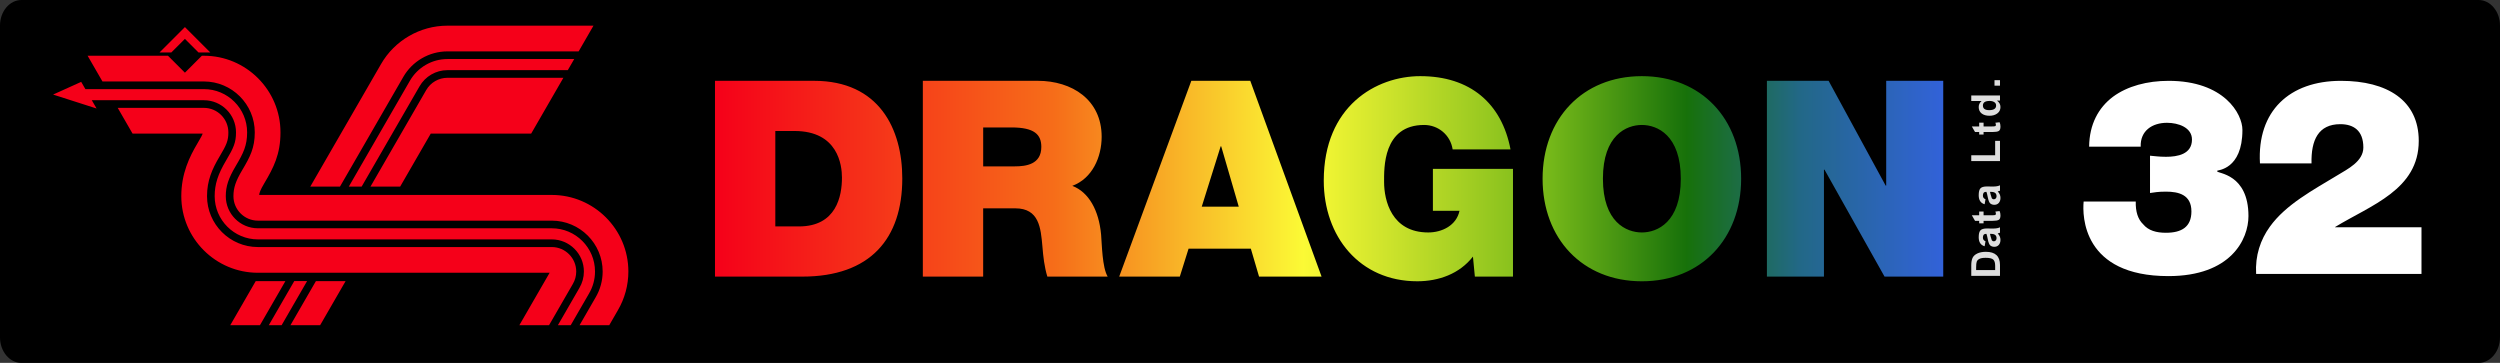 <?xml version="1.0" encoding="UTF-8" standalone="no"?>
<!-- Created with Inkscape (http://www.inkscape.org/) -->

<svg
   xmlns:ns="http://ns.adobe.com/SaveForWeb/1.0/"
   xmlns:dc="http://purl.org/dc/elements/1.1/"
   xmlns:cc="http://creativecommons.org/ns#"
   xmlns:rdf="http://www.w3.org/1999/02/22-rdf-syntax-ns#"
   xmlns:svg="http://www.w3.org/2000/svg"
   xmlns="http://www.w3.org/2000/svg"
   xmlns:sodipodi="http://sodipodi.sourceforge.net/DTD/sodipodi-0.dtd"
   xmlns:inkscape="http://www.inkscape.org/namespaces/inkscape"
   version="1.1"
   width="559.249"
   height="81.18"
   viewBox="0 0 559.249 81.18"
   id="svg2"
   xml:space="preserve"
   inkscape:version="0.91 r13725"
   sodipodi:docname="logo.svg"><rect x="0" y="0" width="559.249" height="81.18" fill="#333333" stroke="none"/><sodipodi:namedview
     pagecolor="#ffffff"
     bordercolor="#666666"
     borderopacity="1"
     objecttolerance="10"
     gridtolerance="10"
     guidetolerance="10"
     inkscape:pageopacity="0"
     inkscape:pageshadow="2"
     inkscape:window-width="1680"
     inkscape:window-height="975"
     id="namedview18"
     showgrid="false"
     fit-margin-top="0"
     fit-margin-left="0"
     fit-margin-right="0"
     fit-margin-bottom="0"
     inkscape:zoom="2.0617063"
     inkscape:cx="292.69064"
     inkscape:cy="4.4900637"
     inkscape:window-x="1671"
     inkscape:window-y="-9"
     inkscape:window-maximized="1"
     inkscape:current-layer="svg2"
     showguides="true"
     inkscape:guide-bbox="true"><sodipodi:guide
       position="471.415,63.107"
       orientation="0,1"
       id="guide4149" /><sodipodi:guide
       position="469.014,19.378"
       orientation="0,1"
       id="guide4151" /></sodipodi:namedview><defs
     id="defs28" /><path
     d="m 559.249,75.466 c 0,3.154 -2.15,5.714 -4.801,5.714 H 4.801 c -2.651,0 -4.801,-2.56 -4.801,-5.714 V 5.715 C -1.2767529e-5,2.56 2.15,0 4.801,0 H 554.447 c 2.651,0 4.801,2.56 4.801,5.715 V 75.466 l 0,0 z"
     id="path4"
     inkscape:connector-curvature="0" /><linearGradient
     x1="895.855"
     y1="-429.678"
     x2="1304.746"
     y2="-429.678"
     id="path21_1_"
     gradientUnits="userSpaceOnUse"
     gradientTransform="matrix(0.672,0,0,-0.672,-442.041,-248.751)"><stop
       id="stop6"
       style="stop-color:#f50019;stop-opacity:1"
       offset="0" /><stop
       id="stop8"
       style="stop-color:#f66d19;stop-opacity:1"
       offset="0.276" /><stop
       id="stop10"
       style="stop-color:#fbfa35;stop-opacity:1"
       offset="0.479" /><stop
       id="stop12"
       style="stop-color:#74b719;stop-opacity:1"
       offset="0.681" /><stop
       id="stop14"
       style="stop-color:#17710a;stop-opacity:1"
       offset="0.791" /><stop
       id="stop16"
       style="stop-color:#226887;stop-opacity:1"
       offset="0.883" /><stop
       id="stop18"
       style="stop-color:#3262d9;stop-opacity:1"
       offset="1" /></linearGradient><path
     d="m 159.942,18.077 h 22.146 c 14.6,0 19.753,10.796 19.753,21.839 0,13.435 -7.116,21.962 -22.391,21.962 H 159.942 V 18.077 l -6.8e-4,0 z m 13.496,32.575 h 5.276 c 8.404,0 9.631,-6.81 9.631,-10.919 0,-2.76 -0.859,-10.43 -10.613,-10.43 h -4.295 v 21.349 z m 33.003,-32.575 h 25.705 c 7.668,0 14.293,4.233 14.293,12.515 0,4.54 -2.086,9.325 -6.564,10.981 3.681,1.412 5.95,5.46 6.441,10.919 0.183,2.147 0.245,7.361 1.472,9.386 h -13.496 c -0.675,-2.208 -0.921,-4.477 -1.105,-6.748 -0.368,-4.172 -0.737,-8.527 -6.074,-8.527 h -7.179 v 15.276 h -13.496 l 0,-43.803 0,0 z m 13.496,19.14 h 7.055 c 2.515,0 5.951,-0.43 5.951,-4.355 0,-2.76 -1.533,-4.355 -6.687,-4.355 h -6.318 v 8.71 l 0,0 z m 46.561,-19.14 h 13.189 l 15.95,43.801 h -13.986 l -1.84,-6.257 h -13.926 l -1.963,6.257 h -13.558 l 16.135,-43.801 0,0 z m 10.612,28.157 -3.926,-13.496 h -0.123 l -4.233,13.496 h 8.282 z m 52.388,11.166 c -3.006,3.864 -7.668,5.52 -12.452,5.52 -12.945,0 -20.92,-10.061 -20.92,-22.513 0,-16.686 11.718,-23.372 21.594,-23.372 11.165,0 18.22,6.073 20.182,16.379 h -12.945 c -0.49,-3.19 -3.189,-5.46 -6.379,-5.46 -9.263,0 -8.957,9.754 -8.957,12.76 0,4.109 1.656,11.288 9.876,11.288 3.129,0 6.318,-1.595 6.993,-4.846 h -5.95 V 37.769 H 338.454 V 61.878 h -8.527 l -0.43,-4.478 0,0 z M 367.284,17.034 c 13.313,0 22.207,9.569 22.207,22.944 0,13.374 -8.895,22.944 -22.207,22.944 -13.312,0 -22.208,-9.569 -22.208,-22.944 0,-13.373 8.896,-22.944 22.208,-22.944 z m 0,34.967 c 3.435,0 8.711,-2.27 8.711,-12.025 0,-9.754 -5.276,-12.024 -8.711,-12.024 -3.435,0 -8.711,2.27 -8.711,12.024 0,9.755 5.277,12.025 8.711,12.025 z m 27.972,-33.924 h 13.803 l 12.76,23.434 h 0.123 V 18.077 h 12.76 V 61.878 H 421.573 L 408.139,37.954 h -0.123 V 61.878 H 395.256 V 18.077 z"
     id="path21"
     style="fill:url(#path21_1_)"
     inkscape:connector-curvature="0" /><path
     d="m 467.336,32.807 c 0.062,-5.03 2.086,-8.711 5.337,-11.165 3.252,-2.393 7.668,-3.558 12.453,-3.558 12.39,0 16.502,7.361 16.502,10.981 0,8.956 -5.644,8.956 -5.644,9.141 l 0,0.123 c 0,0.491 6.994,0.491 6.994,9.999 0,5.214 -3.926,13.435 -17.913,13.435 -19.2,0 -19.263,-13.496 -18.956,-16.687 l 11.657,0 c -0.062,2.27 0.49,3.989 1.657,5.091 1.165,1.411 2.945,1.902 5.091,1.902 3.496,0 5.704,-1.288 5.704,-4.784 0,-3.742 -2.883,-4.417 -5.704,-4.417 -1.779,0 -2.639,0.183 -3.558,0.306 l 0,-8.344 c 0.919,0.062 1.901,0.245 3.558,0.245 2.576,0 5.828,-0.552 5.828,-3.864 0,-2.701 -3.067,-3.742 -5.583,-3.742 -3.313,0 -6.011,1.779 -5.89,5.337 l -11.533,-6.72e-4 0,0 z m 38.217,3.742 c -0.675,-11.718 6.625,-18.465 18.098,-18.465 10.367,0 17.422,4.355 17.422,13.435 0,10.919 -10.674,14.354 -18.711,19.263 l 0,0.062 19.324,0 0,10.43 -36.992,0 c -0.245,-4.11 0.982,-7.669 3.066,-10.552 3.558,-4.97 9.693,-8.22 15.153,-11.533 2.208,-1.35 5.766,-3.068 5.766,-6.197 0,-3.865 -2.27,-5.214 -5.153,-5.214 -4.908,0 -6.564,3.558 -6.441,8.772 l -11.533,0 0,0 z"
     id="path23"
     style="fill:#ffffff"
     inkscape:connector-curvature="0" /><path
     d="M 76.055,41.738 H 69.412 L 85.224,14.353 C 88.274,9.042 93.969,5.743 100.088,5.743 h 32.674 l -3.321,5.752 h -29.353 c -4.071,0 -7.859,2.199 -9.879,5.727 L 76.055,41.738 z m 17.793,-22.421 c 1.279,-2.236 3.671,-3.625 6.241,-3.625 h 26.929 l 1.437,-2.488 h -28.366 c -3.459,0 -6.678,1.869 -8.398,4.872 L 78.03,41.738 h 2.872 l 12.945,-22.421 z m 2.516,10.565 h 22.462 l 3.884,-6.727 1.182,-2.048 2.14,-3.705 h -25.942 c -1.959,0 -3.782,1.059 -4.758,2.764 l -12.455,21.572 h 6.642 l 6.845,-11.856 z m -51.039,0 c -0.004,0.047 -0.007,0.069 -0.005,0.069 -0.052,0.177 -0.294,0.687 -1.141,2.108 -1.789,3.004 -3.62,6.757 -3.621,11.819 0,9.45 7.688,17.138 17.138,17.138 h 65.256 l -6.774,11.733 h 6.642 l 5.321,-9.216 c 0.499,-0.841 0.763,-1.806 0.763,-2.79 0,-3.021 -2.457,-5.479 -5.479,-5.479 H 57.698 c -6.279,0 -11.386,-5.108 -11.386,-11.386 0,-3.453 1.124,-6.045 2.811,-8.874 1.569,-2.634 1.964,-3.543 1.963,-5.395 0,-3.02 -2.457,-5.478 -5.478,-5.478 H 26.333 l 3.32,5.752 h 15.672 z M 123.425,51.067 H 57.697 c -3.963,0 -7.189,-3.225 -7.189,-7.189 6.69e-4,-2.19 0.602,-4.013 2.218,-6.725 1.738,-2.916 2.556,-4.61 2.556,-7.544 0,-5.334 -4.34,-9.675 -9.676,-9.675 H 19.1 l -0.937,-1.621 -6.286,2.842 9.728,3.119 -1.07,-1.853 H 45.607 c 3.964,0 7.188,3.225 7.188,7.188 6.82e-4,2.232 -0.496,3.402 -2.205,6.269 -1.849,3.101 -2.568,5.344 -2.568,7.999 0,5.335 4.341,9.676 9.676,9.676 h 65.729 c 3.964,0 7.189,3.225 7.189,7.189 0,1.292 -0.347,2.559 -1.009,3.676 l -4.809,8.33 h 2.871 l 4.084,-7.073 c 0.883,-1.489 1.351,-3.195 1.351,-4.933 0,-5.335 -4.341,-9.675 -9.677,-9.675 z M 63.848,62.882 h -6.642 l -5.698,9.867 h 6.642 l 5.697,-9.867 z m -0.85,9.866 5.697,-9.867 h -2.871 l -5.697,9.867 h 2.871 z m 14.313,-9.866 h -6.642 l -5.697,9.867 h 6.642 l 5.698,-9.867 z M 123.425,43.604 H 57.979 c 0.035,-0.42 0.216,-1.052 1.157,-2.632 2.045,-3.43 3.608,-6.445 3.608,-11.364 0,-9.45 -7.687,-17.138 -17.138,-17.138 h -0.45 l -3.79,3.791 -3.79,-3.791 H 19.599 l 3.322,5.753 h 22.685 c 6.279,0 11.386,5.108 11.386,11.386 6.72e-4,3.475 -1.056,5.498 -2.797,8.419 -1.459,2.449 -1.976,3.979 -1.976,5.85 0,3.02 2.458,5.479 5.479,5.479 h 65.729 c 6.279,0 11.386,5.108 11.386,11.386 0,2.039 -0.546,4.041 -1.58,5.789 l -3.59,6.217 h 6.642 l 1.915,-3.318 c 1.547,-2.628 2.365,-5.631 2.365,-8.688 6.6e-4,-9.448 -7.687,-17.137 -17.138,-17.137 z M 47.048,11.74 41.366,6.058 35.684,11.74 h 2.638 l 3.043,-3.043 3.044,3.043 h 2.638 z"
     id="path24"
     style="fill:#f50019"
     inkscape:connector-curvature="0" /><g
     transform="matrix(0,-1,1,0,0,0)"
     style="font-style:normal;font-weight:normal;font-size:40px;line-height:125%;font-family:sans-serif;letter-spacing:4.26px;word-spacing:0px;fill:#dedede;fill-opacity:1;stroke:none;stroke-width:1px;stroke-linecap:butt;stroke-linejoin:miter;stroke-opacity:1"
     id="text4153"><path
       d="m -61.715,440.972 2.37,0 q 1,0 1.625,0.275 0.624,0.275 1.007,1.054 0.383,0.779 0.383,1.947 0,3.149 -2.947,3.149 l -2.437,0 0,-6.425 z m 1.296,1.088 0,4.257 0.967,0 q 0.994,0 1.383,-0.43 0.396,-0.43 0.396,-1.699 0,-0.947 -0.242,-1.403 -0.242,-0.463 -0.624,-0.591 -0.376,-0.134 -1.296,-0.134 l -0.584,0 z"
       style="font-style:normal;font-variant:normal;font-weight:bold;font-stretch:normal;font-family:'Browallia New';-inkscape-font-specification:'Browallia New Bold';letter-spacing:0.36px;fill:#dedede;fill-opacity:1"
       id="path4297" /><path
       d="m -53.97,444.161 -1.115,-0.201 q 0.369,-1.323 2.014,-1.323 1.148,0 1.551,0.396 0.41,0.396 0.41,1.396 l -0.013,1.437 q 0,0.96 0.275,1.531 l -1.215,0 q -0.074,-0.181 -0.161,-0.51 -0.631,0.618 -1.443,0.618 -0.685,0 -1.115,-0.369 -0.43,-0.376 -0.43,-1.007 0,-0.504 0.275,-0.873 0.282,-0.369 1.417,-0.591 0.873,-0.168 1.202,-0.302 l 0,-0.128 q 0,-0.658 -0.839,-0.658 -0.604,0 -0.812,0.584 z m 1.652,1 q -0.591,0.114 -1.423,0.403 -0.242,0.168 -0.242,0.436 0,0.302 0.215,0.47 0.215,0.161 0.47,0.161 0.98,0 0.98,-1.222 l 0,-0.248 z"
       style="font-style:normal;font-variant:normal;font-weight:bold;font-stretch:normal;font-family:'Browallia New';-inkscape-font-specification:'Browallia New Bold';letter-spacing:0.44px;fill:#dedede;fill-opacity:1"
       id="path4299" /><path
       d="m -47.319,442.744 0,0.98 -0.839,0 0,1.873 q 0,0.564 0.067,0.725 0.067,0.161 0.269,0.161 0.175,0 0.497,-0.121 l 0.107,0.953 q -0.43,0.188 -0.974,0.188 -0.765,0 -0.987,-0.383 -0.222,-0.389 -0.222,-1.37 l 0,-2.028 -0.564,0 0,-0.98 0.564,0 0,-0.927 1.242,-0.718 0,1.645 0.839,0 z"
       style="font-style:normal;font-variant:normal;font-weight:bold;font-stretch:normal;font-size:13.75px;font-family:'Browallia New';-inkscape-font-specification:'Browallia New Bold';letter-spacing:0.98px;fill:#dedede;fill-opacity:1"
       id="path4301" /><path
       d="m -44.574,444.161 -1.115,-0.201 q 0.369,-1.323 2.014,-1.323 1.148,0 1.551,0.396 0.41,0.396 0.41,1.396 l -0.013,1.437 q 0,0.96 0.275,1.531 l -1.215,0 q -0.074,-0.181 -0.161,-0.51 -0.631,0.618 -1.443,0.618 -0.685,0 -1.115,-0.369 -0.43,-0.376 -0.43,-1.007 0,-0.504 0.275,-0.873 0.282,-0.369 1.417,-0.591 0.873,-0.168 1.202,-0.302 l 0,-0.128 q 0,-0.658 -0.839,-0.658 -0.604,0 -0.812,0.584 z m 1.652,1 q -0.591,0.114 -1.423,0.403 -0.242,0.168 -0.242,0.436 0,0.302 0.215,0.47 0.215,0.161 0.47,0.161 0.98,0 0.98,-1.222 l 0,-0.248 z"
       style="font-style:normal;font-variant:normal;font-weight:bold;font-stretch:normal;font-size:13.75px;font-family:'Browallia New';-inkscape-font-specification:'Browallia New Bold';letter-spacing:0.98px;fill:#dedede;fill-opacity:1"
       id="path4303" /><path
       d="m -36.034,447.397 0,-6.425 1.302,0 0,5.344 3.223,0 0,1.081 -4.525,0 z"
       style="font-style:normal;font-variant:normal;font-weight:bold;font-stretch:normal;font-size:13.75px;font-family:'Browallia New';-inkscape-font-specification:'Browallia New Bold';letter-spacing:0.98px;fill:#dedede;fill-opacity:1"
       id="path4305" /><path
       d="m -27.447,442.744 0,0.98 -0.839,0 0,1.873 q 0,0.564 0.067,0.725 0.067,0.161 0.269,0.161 0.175,0 0.497,-0.121 l 0.107,0.953 q -0.43,0.188 -0.974,0.188 -0.765,0 -0.987,-0.383 -0.222,-0.389 -0.222,-1.37 l 0,-2.028 -0.564,0 0,-0.98 0.564,0 0,-0.927 1.242,-0.718 0,1.645 0.839,0 z"
       style="font-style:normal;font-variant:normal;font-weight:bold;font-stretch:normal;font-size:13.75px;font-family:'Browallia New';-inkscape-font-specification:'Browallia New Bold';letter-spacing:0.98px;fill:#dedede;fill-opacity:1"
       id="path4307" /><path
       d="m -21.351,447.397 -1.148,0 0,-0.685 q -0.564,0.792 -1.45,0.792 -0.893,0 -1.423,-0.698 -0.524,-0.698 -0.524,-1.752 0,-1.108 0.51,-1.759 0.517,-0.658 1.45,-0.658 0.779,0 1.349,0.651 l 0,-2.316 1.235,0 0,6.425 z m -3.29,-2.43 q 0,1.564 1.041,1.564 0.49,0 0.752,-0.41 0.269,-0.41 0.269,-1.034 0,-1.511 -1.027,-1.511 -1.034,0 -1.034,1.39 z"
       style="font-style:normal;font-variant:normal;font-weight:bold;font-stretch:normal;font-size:13.75px;font-family:'Browallia New';-inkscape-font-specification:'Browallia New Bold';letter-spacing:0.98px;fill:#dedede;fill-opacity:1"
       id="path4309" /><path
       d="m -19.163,447.397 0,-1.229 1.229,0 0,1.229 -1.229,0 z"
       style="font-style:normal;font-variant:normal;font-weight:bold;font-stretch:normal;font-size:13.75px;font-family:'Browallia New';-inkscape-font-specification:'Browallia New Bold';letter-spacing:0.98px;fill:#dedede;fill-opacity:1"
       id="path4311" /></g></svg>